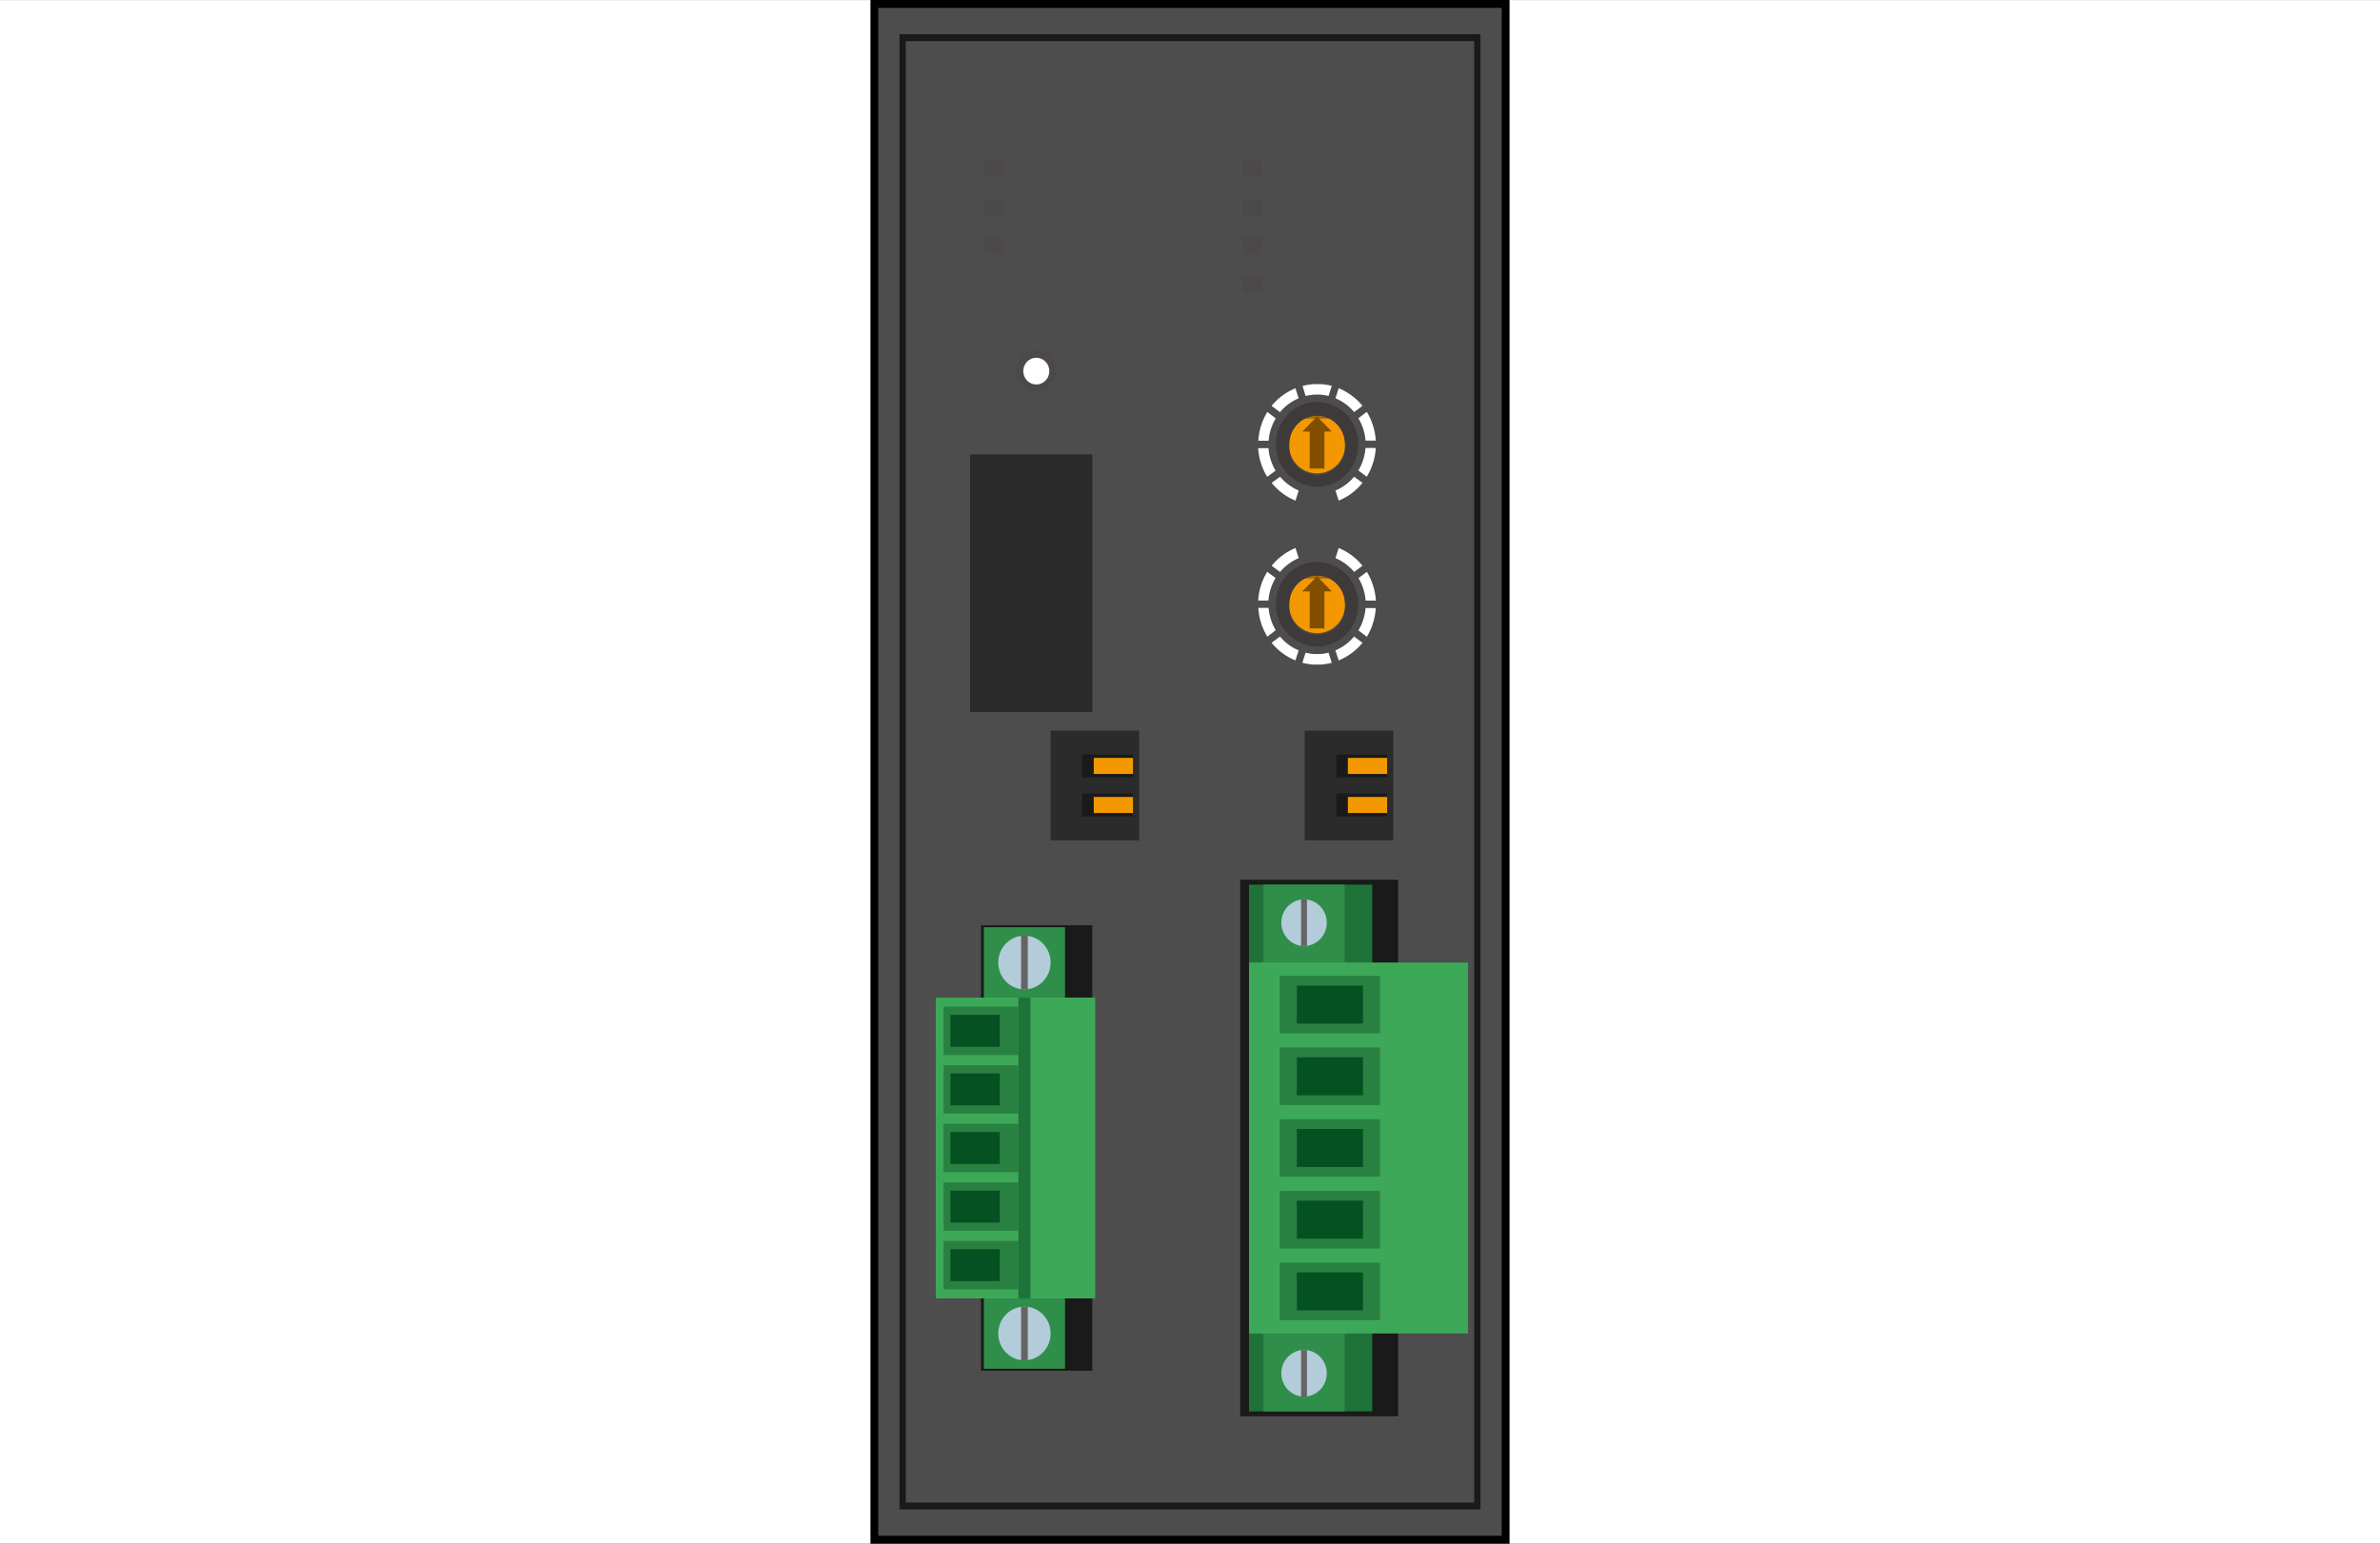 <svg xmlns="http://www.w3.org/2000/svg" width="74" height="48.003" viewBox="0 0 74 48.003"><rect x="0" y="0" width="74" height="48.003" fill="#333333" stroke="none"/><title>cc-link_awalb</title><rect y="0.001" width="74" height="48" fill="#fff"/><rect x="27.187" y="0.122" width="19.626" height="47.758" fill="#4d4d4d"/><rect x="27.968" y="1.064" width="18.063" height="45.874" fill="#1a1a1a"/><rect x="28.164" y="1.279" width="17.673" height="45.443" fill="#4d4d4d"/><rect x="38.561" y="27.356" width="4.911" height="16.683" fill="#1a1a1a"/><rect x="30.502" y="28.771" width="3.46" height="13.852" fill="#1a1a1a"/><rect x="38.835" y="27.508" width="3.832" height="16.379" fill="#1f7339"/><rect x="39.283" y="27.508" width="2.524" height="16.379" fill="#2f8e49"/><rect x="30.59" y="28.833" width="2.524" height="13.729" fill="#2f8e49"/><rect x="38.835" y="29.93" width="6.81" height="11.535" fill="#3da858"/><rect x="29.094" y="31.021" width="4.959" height="9.353" fill="#3da858"/><rect x="31.664" y="31.021" width="0.376" height="9.353" fill="#1f7339"/><rect x="39.792" y="34.803" width="3.116" height="1.789" fill="#288141"/><rect x="40.321" y="35.106" width="2.059" height="1.182" fill="#065122"/><rect x="39.792" y="32.573" width="3.116" height="1.789" fill="#288141"/><rect x="40.321" y="32.876" width="2.059" height="1.182" fill="#065122"/><rect x="39.792" y="30.343" width="3.116" height="1.789" fill="#288141"/><rect x="40.321" y="30.647" width="2.059" height="1.182" fill="#065122"/><rect x="29.338" y="34.945" width="2.326" height="1.504" fill="#288141"/><rect x="29.55" y="35.2" width="1.537" height="0.994" fill="#065122"/><rect x="29.338" y="33.124" width="2.326" height="1.504" fill="#288141"/><rect x="29.55" y="33.379" width="1.537" height="0.994" fill="#065122"/><rect x="29.338" y="31.302" width="2.326" height="1.504" fill="#288141"/><rect x="29.55" y="31.558" width="1.537" height="0.994" fill="#065122"/><rect x="29.338" y="36.767" width="2.326" height="1.504" fill="#288141"/><rect x="29.55" y="37.022" width="1.537" height="0.994" fill="#065122"/><rect x="29.338" y="38.588" width="2.326" height="1.504" fill="#288141"/><rect x="29.55" y="38.843" width="1.537" height="0.994" fill="#065122"/><rect x="39.792" y="37.033" width="3.116" height="1.789" fill="#288141"/><rect x="40.321" y="37.336" width="2.059" height="1.182" fill="#065122"/><rect x="39.792" y="39.262" width="3.116" height="1.789" fill="#288141"/><rect x="40.321" y="39.566" width="2.059" height="1.182" fill="#065122"/><ellipse cx="40.546" cy="28.691" rx="0.706" ry="0.725" fill="#b2ccd9"/><rect x="40.455" y="27.966" width="0.181" height="1.45" fill="#666464"/><ellipse cx="31.852" cy="29.93" rx="0.814" ry="0.835" fill="#b2ccd9"/><rect x="31.748" y="29.094" width="0.209" height="1.671" fill="#666464"/><ellipse cx="31.852" cy="41.465" rx="0.814" ry="0.835" fill="#b2ccd9"/><rect x="31.748" y="40.629" width="0.209" height="1.671" fill="#666464"/><ellipse cx="40.546" cy="42.703" rx="0.706" ry="0.725" fill="#b2ccd9"/><rect x="40.455" y="41.979" width="0.181" height="1.45" fill="#666464"/><rect x="32.667" y="22.717" width="2.754" height="3.414" fill="#2b2b2b"/><rect x="33.646" y="23.459" width="1.581" height="0.716" fill="#1a1a1a"/><rect x="34.008" y="23.567" width="1.219" height="0.5" fill="#f39800"/><rect x="33.646" y="24.673" width="1.581" height="0.716" fill="#1a1a1a"/><rect x="34.008" y="24.781" width="1.219" height="0.5" fill="#f39800"/><rect x="40.567" y="22.717" width="2.754" height="3.414" fill="#2b2b2b"/><rect x="41.547" y="23.459" width="1.581" height="0.716" fill="#1a1a1a"/><rect x="41.908" y="23.567" width="1.22" height="0.5" fill="#f39800"/><rect x="41.547" y="24.673" width="1.581" height="0.716" fill="#1a1a1a"/><rect x="41.908" y="24.781" width="1.22" height="0.5" fill="#f39800"/><rect x="30.161" y="14.128" width="3.8" height="8.011" fill="#2b2b2b"/><path d="M42.689,14.4a2.007,2.007,0,0,1-.193.423l-0.261-.195a1.615,1.615,0,0,0,.222-0.7h0.319A1.884,1.884,0,0,1,42.689,14.4Z" transform="translate(0 0.001)" fill="#fff"/><path d="M42.689,13.23a1.941,1.941,0,0,1,.087.469H42.458a1.6,1.6,0,0,0-.222-0.694l0.261-.2A1.985,1.985,0,0,1,42.689,13.23Z" transform="translate(0 0.001)" fill="#fff"/><path d="M42.226,13.934l0.007-.089a0.562,0.562,0,0,1,0,.076Z" transform="translate(0 0.001)" fill="#231815"/><path d="M41.623,12.071a1.884,1.884,0,0,1,.741.548l-0.261.195a1.5,1.5,0,0,0-.58-0.43Z" transform="translate(0 0.001)" fill="#fff"/><path d="M42.364,15.014a1.863,1.863,0,0,1-.741.552l-0.1-.314a1.536,1.536,0,0,0,.58-0.429Z" transform="translate(0 0.001)" fill="#fff"/><path d="M41.018,13.019l-0.068-.069-0.068.069H40.564a0.853,0.853,0,0,1,.773,0H41.018Z" transform="translate(0 0.001)" fill="#ac6a00"/><polygon points="41.179 13.42 41.179 14.57 40.722 14.57 40.722 13.42 40.493 13.42 40.883 13.02 40.951 12.951 41.018 13.02 41.408 13.42 41.179 13.42" fill="#834e00"/><path d="M41.183,11.955a1.781,1.781,0,0,1,.225.043l-0.1.314a1.514,1.514,0,0,0-.177-0.033l-0.09-.01c-0.029,0-.058,0-0.09,0s-0.061,0-.09,0l-0.09.01a1.511,1.511,0,0,0-.177.033L40.5,12a1.642,1.642,0,0,1,.222-0.043c0.039-.007.077-0.01,0.116-0.013,0.019,0,.039,0,0.058,0h0.116c0.019,0,.038,0,0.058,0C41.105,11.945,41.144,11.949,41.183,11.955Z" transform="translate(0 0.001)" fill="#fff"/><path d="M41.179,14.568v-1.15h0.228l-0.389-.4H41.34a0.9,0.9,0,0,1,.48.8,0.87,0.87,0,1,1-1.739,0,0.9,0.9,0,0,1,.48-0.8h0.322l-0.39.4h0.229v1.15h0.457Z" transform="translate(0 0.001)" fill="#f39800"/><path d="M41.82,13.818a0.9,0.9,0,0,0-.48-0.8h0a0.853,0.853,0,0,0-.773,0h0a0.9,0.9,0,0,0-.48.8A0.87,0.87,0,1,0,41.82,13.818Zm-0.158,1.093a1.317,1.317,0,0,1-.222.119,1.246,1.246,0,0,1-.238.076,1.2,1.2,0,0,1-.5,0,1.248,1.248,0,0,1-.238-0.076,1.466,1.466,0,0,1-.222-0.119,1.409,1.409,0,0,1-.354-0.363,1.5,1.5,0,0,1-.119-0.228,1.29,1.29,0,0,1-.071-0.248,1.107,1.107,0,0,1-.026-0.254,1.155,1.155,0,0,1,.026-0.258,1.29,1.29,0,0,1,.071-0.248,1.5,1.5,0,0,1,.119-0.228,1.326,1.326,0,0,1,.161-0.2,1.159,1.159,0,0,1,.193-0.162,1.233,1.233,0,0,1,.222-0.122,1.245,1.245,0,0,1,.238-0.076,1.2,1.2,0,0,1,.5,0,1.244,1.244,0,0,1,.238.076,1.125,1.125,0,0,1,.222.122,1.328,1.328,0,0,1,.2.162,1.344,1.344,0,0,1,.158.2,1.345,1.345,0,0,1,.193.476,1.54,1.54,0,0,1,.019.169,0.841,0.841,0,0,1,0,.089v0.026l-0.007.089a1.216,1.216,0,0,1-.016.139,1.345,1.345,0,0,1-.193.476,1.194,1.194,0,0,1-.158.2A1.354,1.354,0,0,1,41.662,14.912Z" transform="translate(0 0.001)" fill="#3e3a39"/><path d="M40.378,12.385a1.5,1.5,0,0,0-.58.43l-0.261-.195a1.881,1.881,0,0,1,.741-0.548Z" transform="translate(0 0.001)" fill="#fff"/><path d="M39.8,14.823a1.562,1.562,0,0,0,.58.429l-0.1.314a1.86,1.86,0,0,1-.741-0.552Z" transform="translate(0 0.001)" fill="#fff"/><path d="M39.4,14.826a1.99,1.99,0,0,1-.193-0.423,1.883,1.883,0,0,1-.087-0.469h0.319a1.606,1.606,0,0,0,.222.7Z" transform="translate(0 0.001)" fill="#fff"/><path d="M39.212,13.23a1.968,1.968,0,0,1,.193-0.42l0.261,0.2a1.591,1.591,0,0,0-.222.694H39.125A1.939,1.939,0,0,1,39.212,13.23Z" transform="translate(0 0.001)" fill="#fff"/><path d="M42.689,18.2A2.007,2.007,0,0,0,42.5,17.78l-0.261.195a1.615,1.615,0,0,1,.222.7h0.319A1.885,1.885,0,0,0,42.689,18.2Z" transform="translate(0 0.001)" fill="#fff"/><path d="M42.689,19.376a1.941,1.941,0,0,0,.087-0.469H42.458a1.6,1.6,0,0,1-.222.694L42.5,19.8A1.986,1.986,0,0,0,42.689,19.376Z" transform="translate(0 0.001)" fill="#fff"/><path d="M41.623,20.535a1.884,1.884,0,0,0,.741-0.548L42.1,19.792a1.5,1.5,0,0,1-.58.43Z" transform="translate(0 0.001)" fill="#fff"/><path d="M42.364,17.592a1.863,1.863,0,0,0-.741-0.552l-0.1.314a1.536,1.536,0,0,1,.58.429Z" transform="translate(0 0.001)" fill="#fff"/><path d="M41.183,20.651a1.78,1.78,0,0,0,.225-0.043l-0.1-.314a1.528,1.528,0,0,1-.177.033l-0.09.01c-0.029,0-.058,0-0.09,0s-0.061,0-.09,0l-0.09-.01a1.525,1.525,0,0,1-.177-0.033l-0.1.314a1.641,1.641,0,0,0,.222.043c0.039,0.007.077,0.01,0.116,0.013,0.019,0,.039,0,0.058,0h0.116c0.019,0,.038,0,0.058,0C41.105,20.661,41.144,20.658,41.183,20.651Z" transform="translate(0 0.001)" fill="#fff"/><path d="M40.378,20.222a1.5,1.5,0,0,1-.58-0.43l-0.261.195a1.881,1.881,0,0,0,.741.548Z" transform="translate(0 0.001)" fill="#fff"/><path d="M39.8,17.783a1.561,1.561,0,0,1,.58-0.429l-0.1-.314a1.86,1.86,0,0,0-.741.552Z" transform="translate(0 0.001)" fill="#fff"/><path d="M39.4,17.78a1.99,1.99,0,0,0-.193.423,1.883,1.883,0,0,0-.087.469h0.319a1.606,1.606,0,0,1,.222-0.7Z" transform="translate(0 0.001)" fill="#fff"/><path d="M39.212,19.376a1.969,1.969,0,0,0,.193.42l0.261-.2a1.592,1.592,0,0,1-.222-0.694H39.125A1.94,1.94,0,0,0,39.212,19.376Z" transform="translate(0 0.001)" fill="#fff"/><path d="M42.226,18.9l0.007-.089a0.562,0.562,0,0,1,0,.076Z" transform="translate(0 0.001)" fill="#231815"/><path d="M41.018,17.988l-0.068-.069-0.068.069H40.564a0.853,0.853,0,0,1,.773,0H41.018Z" transform="translate(0 0.001)" fill="#ac6a00"/><polygon points="41.179 18.389 41.179 19.539 40.722 19.539 40.722 18.389 40.493 18.389 40.883 17.99 40.951 17.92 41.018 17.99 41.408 18.389 41.179 18.389" fill="#834e00"/><path d="M41.179,19.538v-1.15h0.228l-0.389-.4H41.34a0.9,0.9,0,0,1,.48.8,0.87,0.87,0,1,1-1.739,0,0.9,0.9,0,0,1,.48-0.8h0.322l-0.39.4h0.229v1.15h0.457Z" transform="translate(0 0.001)" fill="#f39800"/><path d="M41.82,18.788a0.9,0.9,0,0,0-.48-0.8h0a0.853,0.853,0,0,0-.773,0h0a0.9,0.9,0,0,0-.48.8A0.87,0.87,0,1,0,41.82,18.788Zm-0.158,1.093A1.317,1.317,0,0,1,41.44,20a1.244,1.244,0,0,1-.238.076,1.2,1.2,0,0,1-.5,0A1.246,1.246,0,0,1,40.461,20a1.466,1.466,0,0,1-.222-0.119,1.409,1.409,0,0,1-.354-0.363,1.5,1.5,0,0,1-.119-0.228,1.29,1.29,0,0,1-.071-0.248,1.107,1.107,0,0,1-.026-0.254,1.156,1.156,0,0,1,.026-0.258,1.291,1.291,0,0,1,.071-0.248,1.5,1.5,0,0,1,.119-0.228,1.324,1.324,0,0,1,.161-0.2,1.159,1.159,0,0,1,.193-0.162,1.231,1.231,0,0,1,.222-0.122A1.246,1.246,0,0,1,40.7,17.5a1.2,1.2,0,0,1,.5,0,1.244,1.244,0,0,1,.238.076,1.123,1.123,0,0,1,.222.122,1.328,1.328,0,0,1,.2.162,1.342,1.342,0,0,1,.158.2,1.345,1.345,0,0,1,.193.476,1.541,1.541,0,0,1,.019.169,0.841,0.841,0,0,1,0,.089v0.026l-0.007.089a1.216,1.216,0,0,1-.016.139,1.345,1.345,0,0,1-.193.476,1.194,1.194,0,0,1-.158.2A1.354,1.354,0,0,1,41.662,19.881Z" transform="translate(0 0.001)" fill="#3e3a39"/><polygon points="31.235 5.511 31.235 5.005 31.235 5.001 30.62 5.001 30.62 5.005 30.62 5.511 31.235 5.511" fill="#4c4948"/><polygon points="31.235 6.709 31.235 6.202 31.235 6.199 30.62 6.199 30.62 6.202 30.62 6.709 31.235 6.709" fill="#4c4948"/><polygon points="31.235 7.907 31.235 7.4 31.235 7.396 30.62 7.396 30.62 7.4 30.62 7.907 31.235 7.907" fill="#4c4948"/><polygon points="39.245 5.511 39.245 5.005 39.245 5.001 38.63 5.001 38.63 5.005 38.63 5.511 39.245 5.511" fill="#4c4948"/><polygon points="39.245 6.709 39.245 6.202 39.245 6.199 38.63 6.199 38.63 6.202 38.63 6.709 39.245 6.709" fill="#4c4948"/><polygon points="39.245 7.907 39.245 7.4 39.245 7.396 38.63 7.396 38.63 7.4 38.63 7.907 39.245 7.907" fill="#4c4948"/><polygon points="39.245 9.104 39.245 8.597 39.245 8.594 38.63 8.594 38.63 8.597 38.63 9.104 39.245 9.104" fill="#4c4948"/><ellipse cx="32.221" cy="11.54" rx="0.624" ry="0.64" fill="#4c4948"/><ellipse cx="32.221" cy="11.54" rx="0.405" ry="0.416" fill="#fff"/><rect x="27.187" y="0.122" width="19.626" height="47.758" fill="none" stroke="#000" stroke-width="0.245"/></svg>